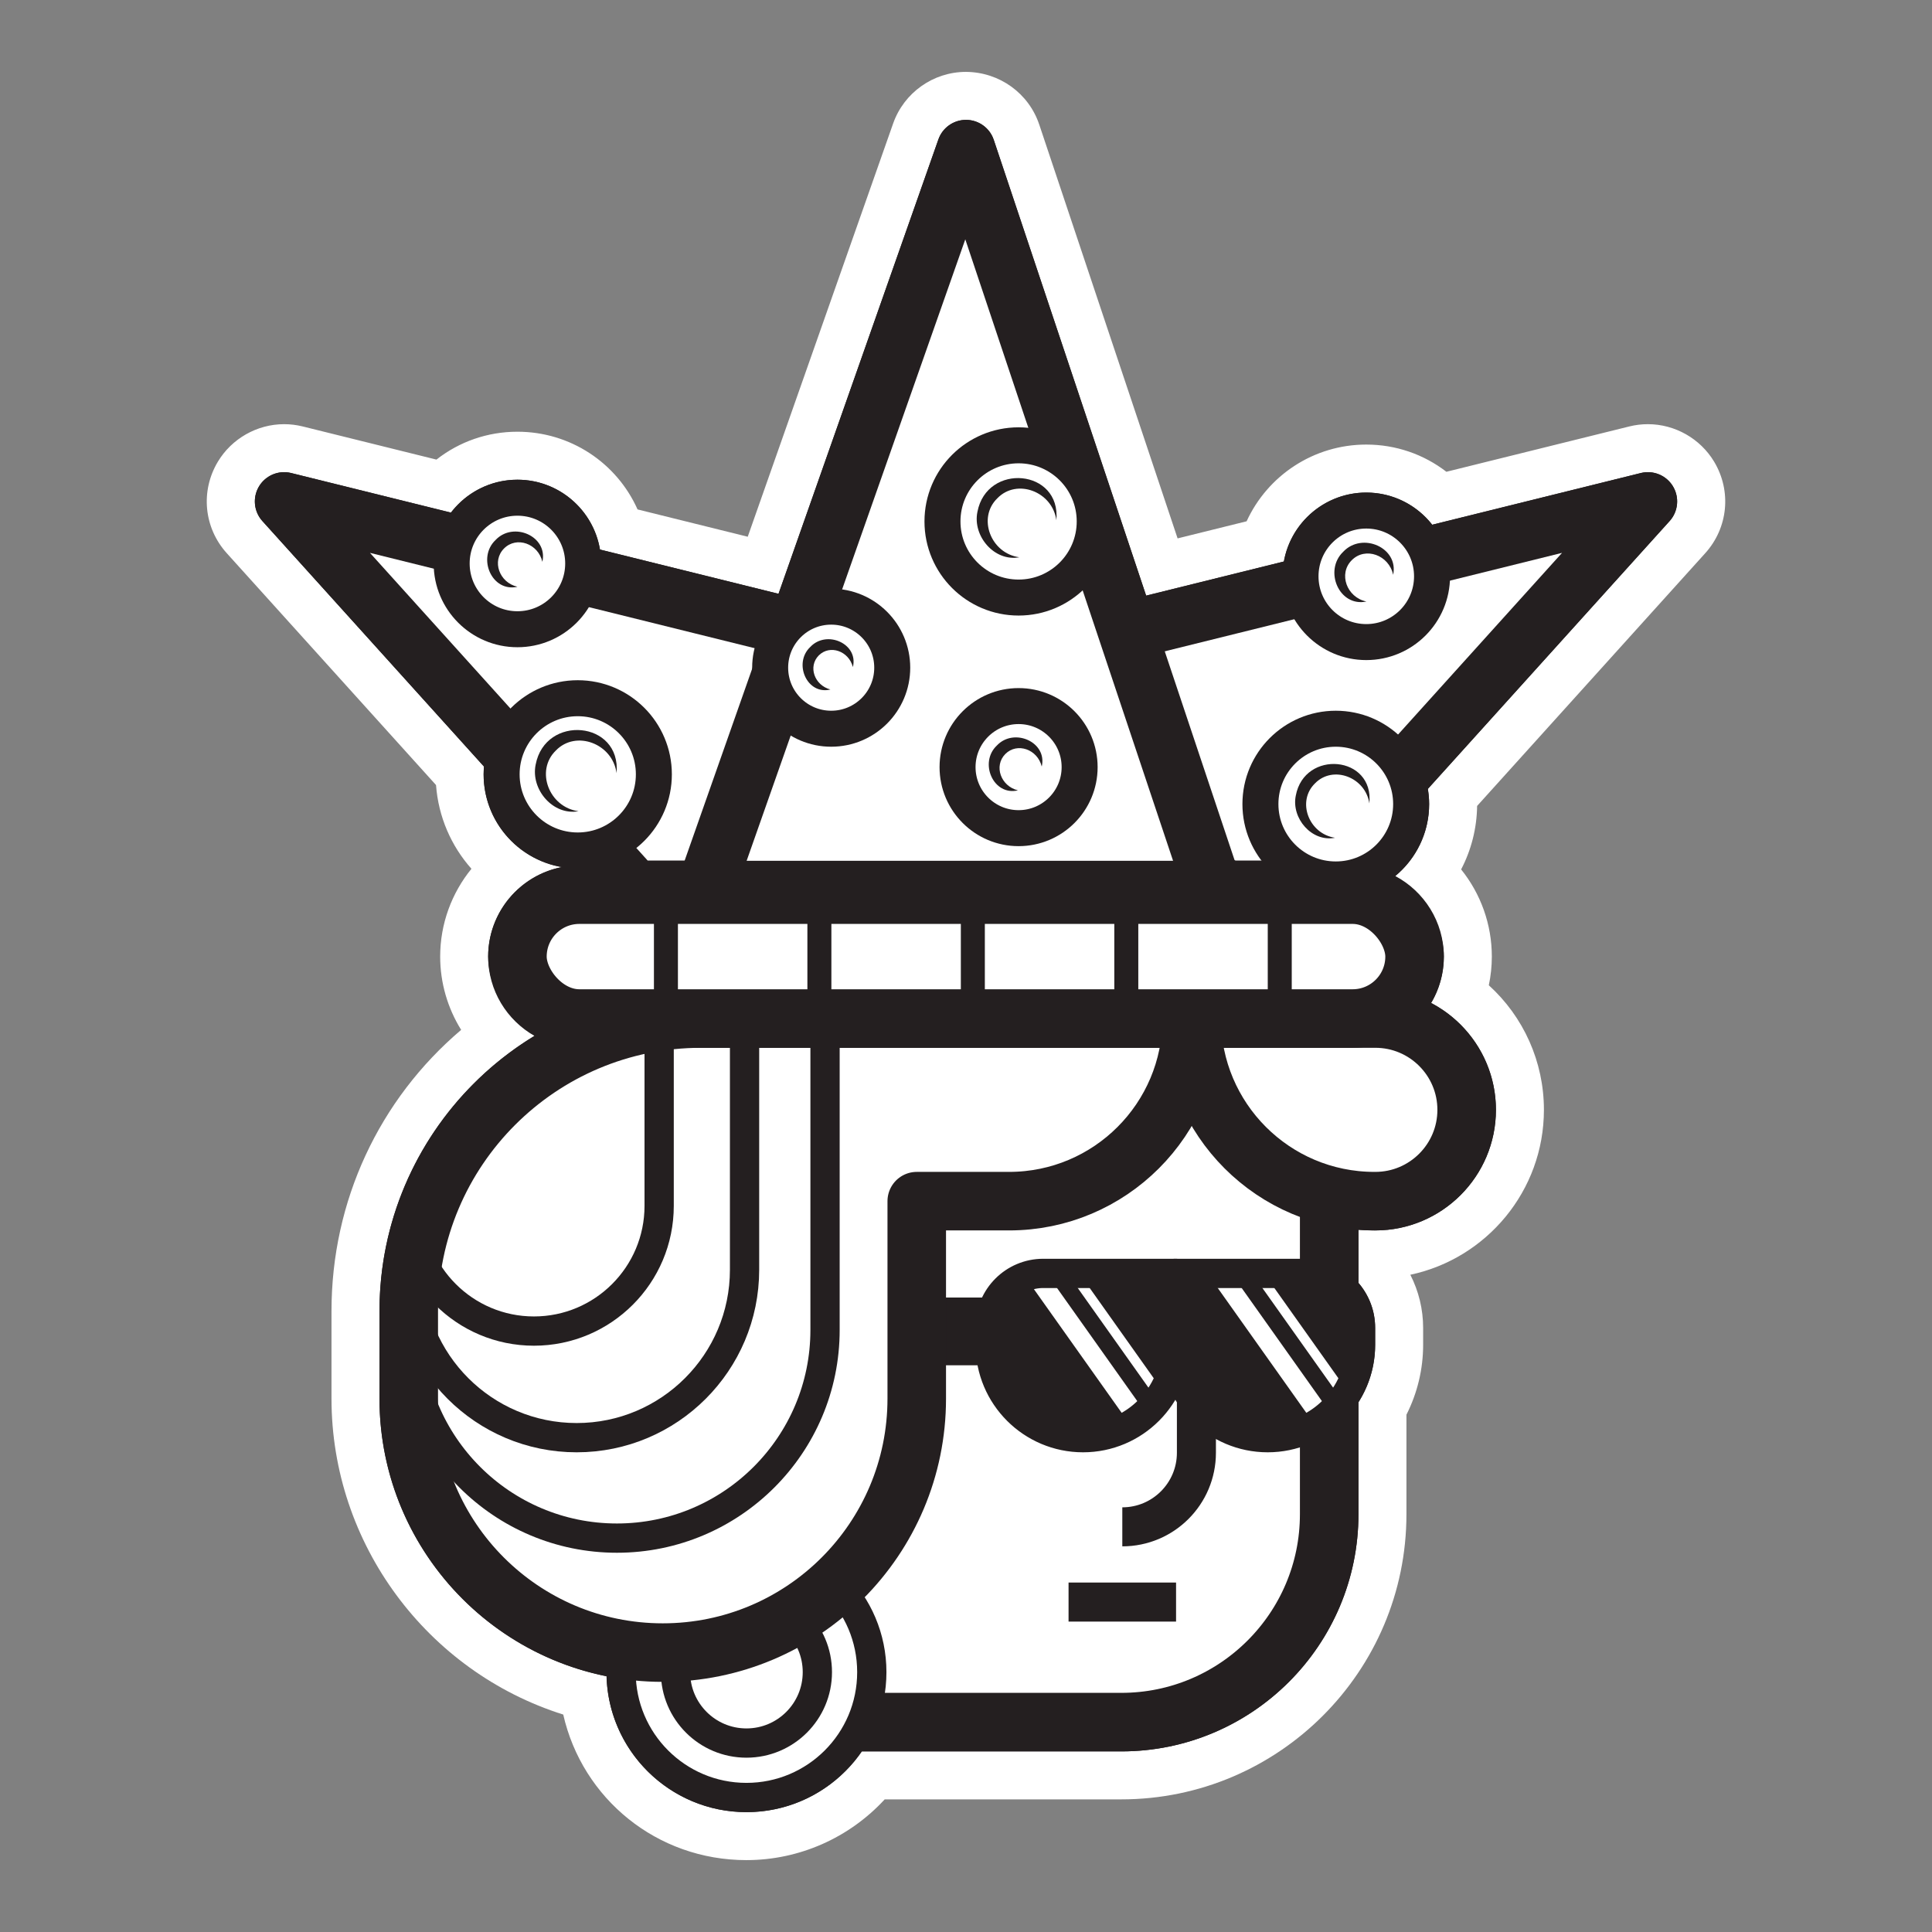 <?xml version="1.0" encoding="UTF-8"?><svg id="b" xmlns="http://www.w3.org/2000/svg" xmlns:xlink="http://www.w3.org/1999/xlink" viewBox="0 0 322.096 322.096"><rect x="0" y="0" width="322.096" height="322.096" fill="#808080" stroke="none"/><defs><clipPath id="d"><path d="M211.346,212.297h0c8.541,0,15.475,6.934,15.475,15.475v11.911h-21.869c-5.011,0-9.08-4.069-9.08-9.08v-2.831c0-8.541,6.934-15.475,15.475-15.475Z" transform="translate(422.692 451.98) rotate(180)" fill="#241f20" stroke="#241f20" stroke-linejoin="round" stroke-width="4.879"/></clipPath><clipPath id="e"><path d="M180.561,212.297h0c8.541,0,15.475,6.934,15.475,15.475v3.079c0,4.875-3.958,8.832-8.832,8.832h-22.117v-11.911c0-8.541,6.934-15.475,15.475-15.475Z" transform="translate(361.122 451.98) rotate(180)" fill="#241f20" stroke="#241f20" stroke-linejoin="round" stroke-width="4.879"/></clipPath><clipPath id="f"><path d="M152.837,169.806h-35.927c-26.932,0-48.765,21.833-48.765,48.766v14.597c0,23.387,18.959,42.346,42.346,42.346h0c23.387,0,42.346-18.959,42.346-42.346v-32.916h15.394c16.815,0,30.446-13.631,30.446-30.446h-45.84Z" fill="#fff" stroke="#241f20" stroke-linejoin="round" stroke-width="9.759"/></clipPath></defs><g id="c"><g><path d="M124.444,310.112c-14.951,0-27.362-10.255-30.542-24.267-22.699-7.157-38.636-28.455-38.636-52.677v-14.597c0-18.337,7.931-35.251,21.615-46.876-2.246-3.614-3.497-7.833-3.497-12.216,0-5.493,1.937-10.613,5.214-14.639-3.367-3.783-5.51-8.644-5.905-13.961l-34.887-38.652c-3.818-4.231-4.416-10.359-1.488-15.248,2.316-3.863,6.549-6.262,11.049-6.262,1.043,0,2.087,.128,3.101,.379l22.296,5.526c3.814-2.996,8.52-4.647,13.499-4.647,8.842,0,16.567,5.206,20.028,12.955l18.369,4.553,24.24-68.895c1.811-5.146,6.693-8.604,12.148-8.604,5.602,.041,10.472,3.576,12.216,8.797l23.061,68.978,11.506-2.852c3.507-7.649,11.205-12.79,19.951-12.79,4.908,0,9.564,1.611,13.356,4.536l30.494-7.557c1.014-.252,2.055-.379,3.097-.379,4.5,0,8.733,2.398,11.048,6.259,2.93,4.893,2.333,11.02-1.486,15.251l-38.031,42.135c-.048,3.739-.977,7.354-2.666,10.584,3.261,4.05,5.119,9.146,5.119,14.533,0,1.611-.17,3.214-.504,4.781,5.787,5.252,9.188,12.733,9.188,20.769,0,13.497-9.563,24.802-22.271,27.493,1.393,2.727,2.135,5.761,2.135,8.854v2.831c0,4.054-.957,8.033-2.784,11.645v16.599c0,26.21-21.324,47.533-47.535,47.533h-39.448c-5.897,6.406-14.236,10.127-23.05,10.127Z" fill="#fff"/><path d="M278.915,81.09c-1.103-1.839-3.278-2.744-5.359-2.229l-34.794,8.623c-2.558-3.261-6.524-5.367-10.981-5.367-6.855,0-12.559,4.969-13.731,11.491l-22.971,5.692-25.404-75.984c-.661-1.978-2.505-3.316-4.589-3.332h-.039c-2.068,0-3.915,1.306-4.602,3.26l-26.653,75.753-29.775-7.379c-1.111-6.596-6.847-11.643-13.755-11.643-4.511,0-8.518,2.16-11.073,5.49l-26.65-6.604c-2.08-.517-4.257,.39-5.359,2.229-1.103,1.841-.874,4.185,.563,5.777l36.948,40.936c-.035,.427-.065,.855-.065,1.292,0,7.768,5.679,14.218,13.1,15.459-7.02,1.344-12.343,7.521-12.343,14.926,0,5.667,3.122,10.609,7.73,13.225-15.485,9.419-25.848,26.456-25.848,45.867v14.597c0,22.833,16.289,41.93,37.856,46.288,.364,12.554,10.682,22.655,23.322,22.655,7.968,0,15.013-4.016,19.226-10.127h43.272c21.799,0,39.535-17.734,39.535-39.533v-18.694c1.753-2.768,2.784-6.037,2.784-9.549v-2.831c0-2.858-1.053-5.472-2.784-7.488v-8.867c.875,.065,1.755,.109,2.646,.109h.171c11.084,0,20.103-9.018,20.103-20.102,0-7.736-4.4-14.454-10.823-17.813,1.349-2.27,2.138-4.909,2.138-7.736,0-5.82-3.29-10.88-8.104-13.436,3.451-2.856,5.653-7.171,5.653-11.99,0-.86-.088-1.699-.223-2.522l40.314-44.664c1.438-1.593,1.666-3.937,.563-5.777Z" fill="#241f20"/><g><path d="M98.973,168.434h122.624v84.017c0,19.127-15.528,34.655-34.655,34.655h-53.314c-19.127,0-34.655-15.528-34.655-34.655v-84.017h0Z" fill="#fff" stroke="#241f20" stroke-linejoin="round" stroke-width="9.759"/><path d="M213.9,169.807h.172c16.803,0,30.446,13.642,30.446,30.446h-30.617c-8.402,0-15.223-6.821-15.223-15.223h0c0-8.402,6.821-15.223,15.223-15.223Z" transform="translate(443.194 370.059) rotate(180)" fill="#fff" stroke="#241f20" stroke-linejoin="round" stroke-width="9.759"/><path d="M199.462,222.661v19.533c0,6.823-5.531,12.355-12.355,12.355h0" fill="none" stroke="#241f20" stroke-linejoin="round" stroke-width="6.506"/><rect x="149.69" y="217.943" width="15.396" height="8.047" fill="#241f20" stroke="#241f20" stroke-linejoin="round" stroke-width="3.253"/><line x1="178.146" y1="267.089" x2="196.069" y2="267.089" fill="none" stroke="#241f20" stroke-linejoin="round" stroke-width="6.506"/><g><path d="M211.346,212.297h0c8.541,0,15.475,6.934,15.475,15.475v11.911h-21.869c-5.011,0-9.08-4.069-9.08-9.08v-2.831c0-8.541,6.934-15.475,15.475-15.475Z" transform="translate(422.692 451.98) rotate(180)" fill="#241f20"/><g clip-path="url(#d)"><line x1="227.075" y1="236.738" x2="208.344" y2="210.342" fill="none" stroke="#fff" stroke-linejoin="round" stroke-width="1.626"/><line x1="223.304" y1="240.509" x2="201.533" y2="209.826" fill="none" stroke="#fff" stroke-linejoin="round" stroke-width="3.253"/></g><path d="M211.346,212.297h0c8.541,0,15.475,6.934,15.475,15.475v11.911h-21.869c-5.011,0-9.08-4.069-9.08-9.08v-2.831c0-8.541,6.934-15.475,15.475-15.475Z" transform="translate(422.692 451.98) rotate(180)" fill="none" stroke="#241f20" stroke-linejoin="round" stroke-width="4.879"/></g><g><path d="M180.561,212.297h0c8.541,0,15.475,6.934,15.475,15.475v3.079c0,4.875-3.958,8.832-8.832,8.832h-22.117v-11.911c0-8.541,6.934-15.475,15.475-15.475Z" transform="translate(361.122 451.98) rotate(180)" fill="#241f20"/><g clip-path="url(#e)"><line x1="196.29" y1="236.738" x2="177.559" y2="210.342" fill="none" stroke="#fff" stroke-linejoin="round" stroke-width="1.626"/><line x1="192.519" y1="240.509" x2="170.748" y2="209.826" fill="none" stroke="#fff" stroke-linejoin="round" stroke-width="3.253"/></g><path d="M180.561,212.297h0c8.541,0,15.475,6.934,15.475,15.475v3.079c0,4.875-3.958,8.832-8.832,8.832h-22.117v-11.911c0-8.541,6.934-15.475,15.475-15.475Z" transform="translate(361.122 451.98) rotate(180)" fill="none" stroke="#241f20" stroke-linejoin="round" stroke-width="4.879"/></g><g><polygon points="185.908 105.609 117.587 148.347 216.287 148.347 274.729 83.598 185.908 105.609" fill="#fff"/><polygon points="185.908 105.609 117.587 148.347 216.287 148.347 274.729 83.598 185.908 105.609" fill="none" stroke="#241f20" stroke-linejoin="round" stroke-width="9.759"/></g><g><polygon points="136.188 105.609 47.367 83.598 105.809 148.347 204.509 148.347 136.188 105.609" fill="#fff"/><polygon points="136.188 105.609 47.367 83.598 105.809 148.347 204.509 148.347 136.188 105.609" fill="none" stroke="#241f20" stroke-linejoin="round" stroke-width="9.759"/></g><polygon points="117.587 148.387 161.048 24.864 202.346 148.387 117.587 148.387" fill="#fff" stroke="#241f20" stroke-linejoin="round" stroke-width="9.759"/><circle cx="138.574" cy="111.314" r="10.176" fill="#fff" stroke="#241f20" stroke-linejoin="round" stroke-width="6"/><circle cx="169.816" cy="86.932" r="12.691" fill="#fff" stroke="#241f20" stroke-linejoin="round" stroke-width="6"/><circle cx="169.816" cy="127.891" r="10.176" fill="#fff" stroke="#241f20" stroke-linejoin="round" stroke-width="6"/><path d="M173.675,127.798c-.688-2.871-4.086-4.076-6.065-2.098-1.972,1.982-.771,5.37,2.098,6.064-4.087,.973-6.546-4.618-3.512-7.478,2.863-3.029,8.445-.572,7.478,3.512h0Z" fill="#241f20"/><path d="M176.113,86.73c-.643-4.763-6.572-7.039-9.837-3.66-3.372,3.269-1.101,9.188,3.661,9.837-4.142,.767-7.821-3.525-6.986-7.565,1.562-8.242,13.95-7.172,13.162,1.389h0Z" fill="#241f20"/><circle cx="96.319" cy="129.095" r="12.691" fill="#fff" stroke="#241f20" stroke-linejoin="round" stroke-width="6"/><path d="M102.792,128.901c-.639-4.908-6.757-7.26-10.121-3.778-3.477,3.367-1.127,9.477,3.779,10.121-4.244,.769-8.005-3.624-7.149-7.764,1.606-8.436,14.272-7.341,13.492,1.421h0Z" fill="#241f20"/><circle cx="86.263" cy="93.94" r="10.964" fill="#fff" stroke="#241f20" stroke-linejoin="round" stroke-width="6"/><path d="M90.423,93.667c-.686-3.033-4.298-4.328-6.387-2.231-2.091,2.092-.799,5.695,2.232,6.387-4.282,.967-6.774-4.839-3.645-7.801,2.98-3.148,8.766-.607,7.801,3.646h0Z" fill="#241f20"/><path d="M142.19,111.205c-.69-2.678-3.835-3.778-5.683-1.939-1.832,1.851-.737,4.985,1.94,5.683-3.888,.974-6.249-4.373-3.353-7.097,2.726-2.89,8.064-.532,7.096,3.354h0Z" fill="#241f20"/><circle cx="222.697" cy="134.054" r="12.564" fill="#fff" stroke="#241f20" stroke-linejoin="round" stroke-width="6"/><path d="M228.296,133.947c-.653-4.376-6.066-6.436-9.067-3.342-3.088,3.003-1.032,8.408,3.342,9.066-3.865,.765-7.318-3.253-6.543-7.025,1.44-7.714,13.079-6.714,12.268,1.301h0Z" fill="#241f20"/><g><path d="M124.444,257.873c-11.544,0-20.9,9.356-20.9,20.9s9.356,20.9,20.9,20.9,20.9-9.356,20.9-20.9-9.36-20.9-20.9-20.9Z" fill="#fff" stroke="#241f20" stroke-linejoin="round" stroke-width="4.879"/><path d="M124.444,266.948c-6.531,0-11.824,5.293-11.824,11.824s5.293,11.824,11.824,11.824,11.824-5.293,11.824-11.824-5.296-11.824-11.824-11.824Z" fill="#fff" stroke="#241f20" stroke-linejoin="round" stroke-width="4.879"/></g><g><path d="M152.837,169.806h-35.927c-26.932,0-48.765,21.833-48.765,48.766v14.597c0,23.387,18.959,42.346,42.346,42.346h0c23.387,0,42.346-18.959,42.346-42.346v-32.916h15.394c16.815,0,30.446-13.631,30.446-30.446h-45.84Z" fill="#fff"/><g clip-path="url(#f)"><g><path d="M108.106,169.807h29.441v51.922c0,19.152-15.549,34.701-34.701,34.701h0c-19.152,0-34.701-15.549-34.701-34.701v-11.961c0-22.055,17.906-39.961,39.961-39.961Z" fill="none" stroke="#241f20" stroke-linejoin="round" stroke-width="4.879"/><path d="M100.38,169.807h23.749v41.884c0,15.449-12.543,27.992-27.992,27.992h0c-15.449,0-27.992-12.543-27.992-27.992v-9.649c0-17.791,14.444-32.236,32.236-32.236Z" fill="none" stroke="#241f20" stroke-linejoin="round" stroke-width="4.879"/><path d="M92.182,169.807h17.709v31.232c0,11.52-9.353,20.873-20.873,20.873h0c-11.52,0-20.873-9.353-20.873-20.873v-7.195c0-13.267,10.771-24.037,24.037-24.037Z" fill="none" stroke="#241f20" stroke-linejoin="round" stroke-width="4.879"/></g></g><path d="M152.837,169.806h-35.927c-26.932,0-48.765,21.833-48.765,48.766v14.597c0,23.387,18.959,42.346,42.346,42.346h0c23.387,0,42.346-18.959,42.346-42.346v-32.916h15.394c16.815,0,30.446-13.631,30.446-30.446h-45.84Z" fill="none" stroke="#241f20" stroke-linejoin="round" stroke-width="9.759"/></g><rect x="86.263" y="149.153" width="149.57" height="20.653" rx="10.326" ry="10.326" fill="#fff" stroke="#241f20" stroke-linejoin="round" stroke-width="9.759"/><g><line x1="213.356" y1="169.524" x2="213.356" y2="149.436" fill="none" stroke="#241f20" stroke-linejoin="round" stroke-width="4"/><line x1="187.773" y1="169.524" x2="187.773" y2="149.436" fill="none" stroke="#241f20" stroke-linejoin="round" stroke-width="4"/><line x1="162.189" y1="169.524" x2="162.189" y2="149.436" fill="none" stroke="#241f20" stroke-linejoin="round" stroke-width="4"/><line x1="136.605" y1="169.524" x2="136.605" y2="149.436" fill="none" stroke="#241f20" stroke-linejoin="round" stroke-width="4"/><line x1="111.021" y1="169.524" x2="111.021" y2="149.436" fill="none" stroke="#241f20" stroke-linejoin="round" stroke-width="4"/></g><circle cx="227.781" cy="96.082" r="10.964" fill="#fff" stroke="#241f20" stroke-linejoin="round" stroke-width="6"/><path d="M232.26,95.83c-.682-3.288-4.631-4.726-6.895-2.441-2.278,2.267-.844,6.208,2.442,6.894-4.546,.966-7.169-5.163-3.856-8.309,3.163-3.333,9.273-.661,8.309,3.855h0Z" fill="#241f20"/></g></g><rect y="0" width="322.096" height="322.096" fill="none"/></g></svg>